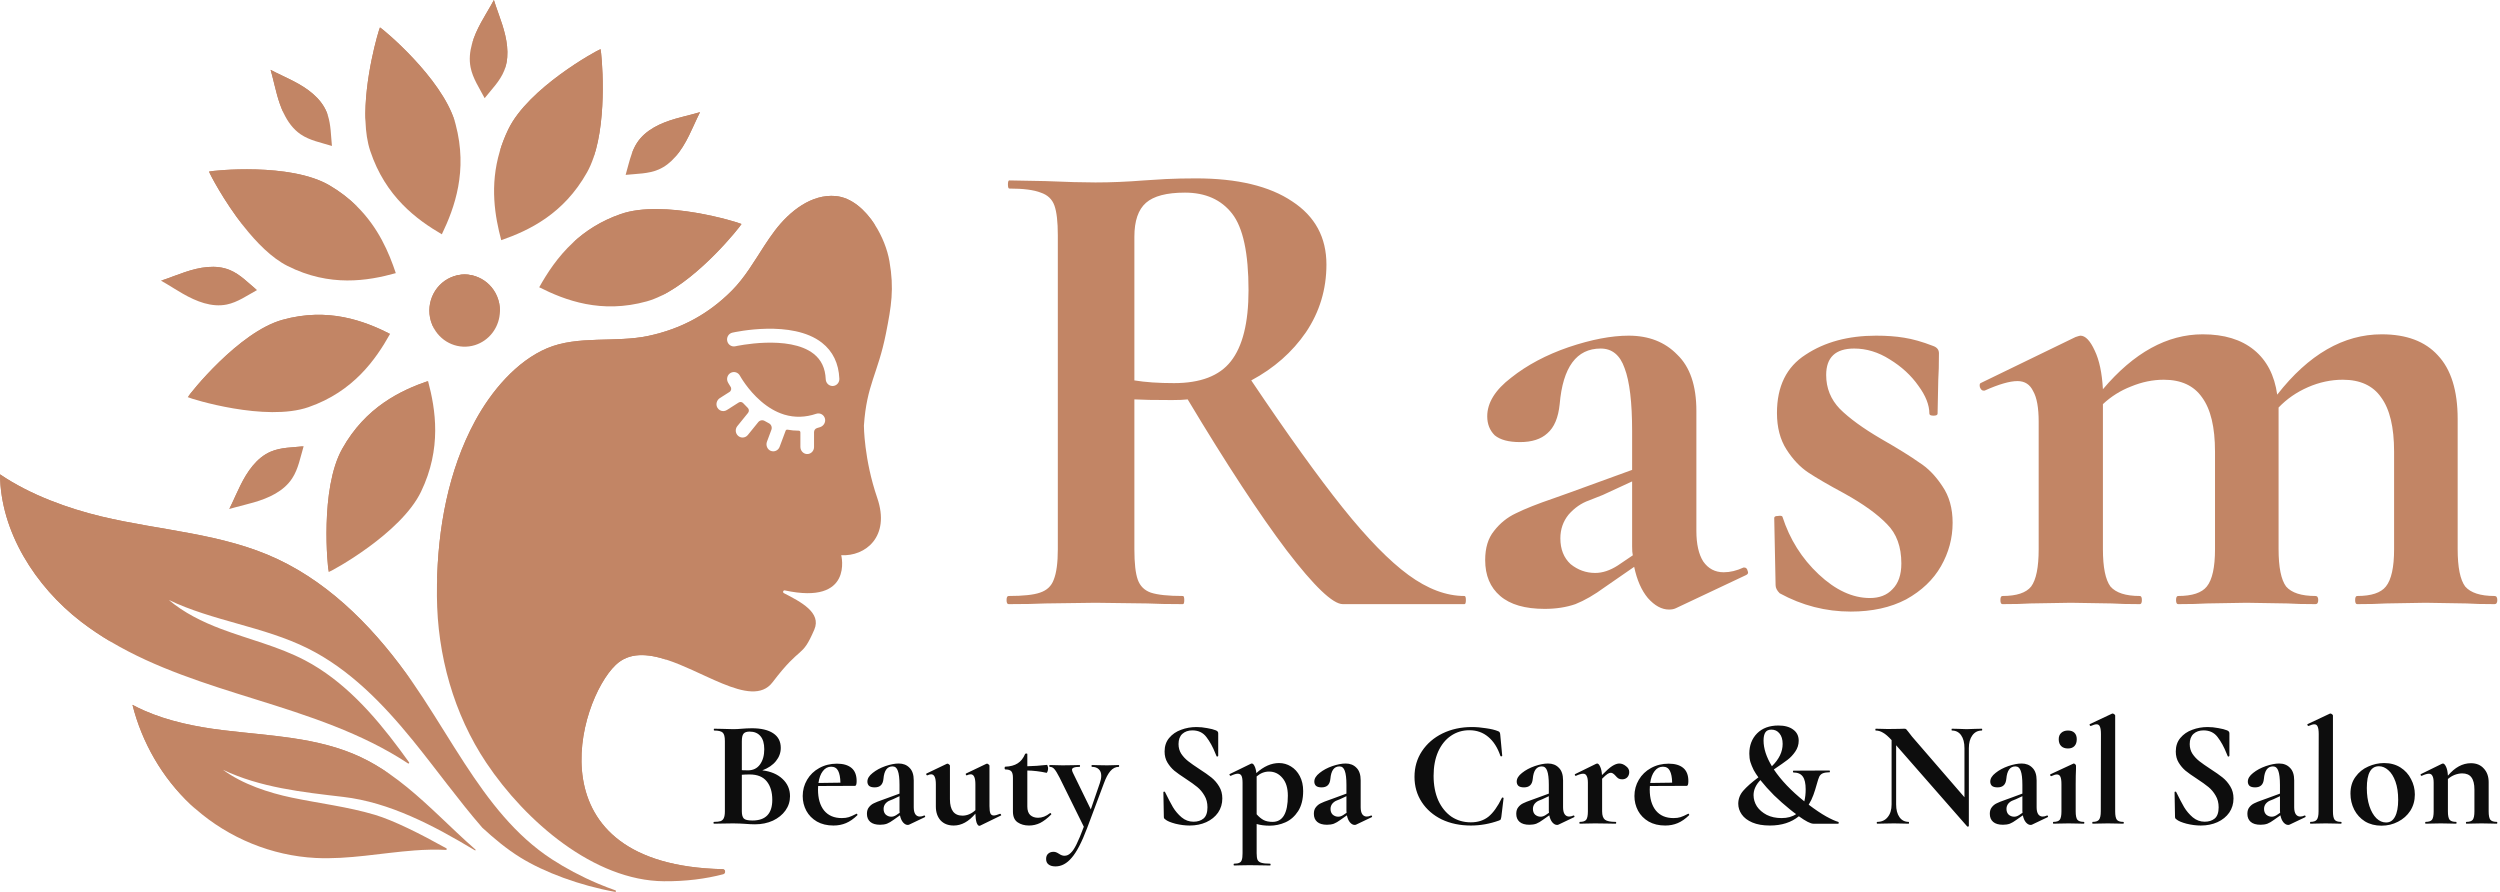 <svg width="185" height="66" viewBox="0 0 185 66" fill="none" xmlns="http://www.w3.org/2000/svg">
<path d="M56.41 57.006C57.037 57.081 57.534 57.291 57.901 57.636C58.274 57.981 58.461 58.408 58.461 58.918C58.461 59.308 58.349 59.66 58.125 59.975C57.901 60.29 57.59 60.541 57.194 60.729C56.798 60.909 56.357 60.999 55.871 60.999C55.662 60.999 55.423 60.987 55.154 60.965C55.049 60.958 54.919 60.95 54.762 60.943C54.612 60.935 54.444 60.931 54.257 60.931L53.439 60.943C53.289 60.95 53.087 60.954 52.833 60.954C52.811 60.954 52.8 60.931 52.8 60.886C52.8 60.841 52.811 60.819 52.833 60.819C53.05 60.819 53.215 60.8 53.327 60.763C53.439 60.718 53.517 60.643 53.562 60.538C53.614 60.425 53.641 60.26 53.641 60.043V54.836C53.641 54.521 53.588 54.314 53.484 54.217C53.379 54.112 53.166 54.059 52.845 54.059C52.83 54.059 52.822 54.037 52.822 53.992C52.822 53.947 52.83 53.925 52.845 53.925L53.439 53.936C53.783 53.951 54.055 53.958 54.257 53.958C54.466 53.958 54.683 53.947 54.907 53.925C54.982 53.917 55.094 53.91 55.244 53.902C55.393 53.895 55.524 53.891 55.636 53.891C56.316 53.891 56.843 54.014 57.217 54.262C57.59 54.509 57.777 54.869 57.777 55.342C57.777 55.702 57.658 56.028 57.419 56.32C57.187 56.612 56.85 56.841 56.41 57.006ZM55.468 54.138C55.251 54.138 55.102 54.191 55.02 54.296C54.937 54.393 54.896 54.581 54.896 54.858V56.995L55.345 57.006C55.733 57.006 56.032 56.86 56.241 56.568C56.451 56.275 56.555 55.9 56.555 55.443C56.555 55.015 56.462 54.693 56.275 54.476C56.088 54.251 55.819 54.138 55.468 54.138ZM55.681 60.718C56.66 60.718 57.149 60.208 57.149 59.188C57.149 58.611 57.011 58.153 56.735 57.816C56.458 57.478 56.04 57.31 55.479 57.31C55.262 57.31 55.068 57.317 54.896 57.332V60.043C54.896 60.29 54.945 60.466 55.042 60.571C55.139 60.669 55.352 60.718 55.681 60.718ZM63.391 60.211C63.406 60.211 63.42 60.226 63.435 60.256C63.458 60.286 63.462 60.309 63.447 60.324C63.17 60.594 62.89 60.789 62.606 60.909C62.322 61.029 62.012 61.089 61.675 61.089C61.205 61.089 60.797 60.991 60.453 60.796C60.11 60.594 59.848 60.328 59.669 59.998C59.489 59.66 59.4 59.297 59.4 58.907C59.4 58.472 59.508 58.071 59.725 57.703C59.941 57.336 60.24 57.047 60.622 56.837C61.01 56.62 61.447 56.511 61.933 56.511C62.397 56.511 62.755 56.616 63.009 56.826C63.264 57.036 63.391 57.362 63.391 57.805C63.391 58.037 63.349 58.153 63.267 58.153L60.543 58.164C60.536 58.217 60.532 58.303 60.532 58.423C60.532 59.083 60.681 59.6 60.98 59.975C61.287 60.35 61.724 60.538 62.292 60.538C62.494 60.538 62.666 60.515 62.808 60.47C62.95 60.425 63.136 60.343 63.368 60.223L63.391 60.211ZM61.507 56.736C61.261 56.736 61.055 56.845 60.891 57.062C60.726 57.272 60.618 57.565 60.566 57.94L62.191 57.917C62.184 57.535 62.127 57.242 62.023 57.04C61.918 56.837 61.746 56.736 61.507 56.736ZM68.402 60.346C68.432 60.346 68.45 60.365 68.458 60.403C68.473 60.433 68.465 60.455 68.436 60.47L67.281 61.021C67.251 61.036 67.213 61.044 67.169 61.044C67.049 61.044 66.933 60.98 66.821 60.852C66.716 60.725 66.642 60.553 66.597 60.335L66.115 60.673C65.943 60.8 65.782 60.894 65.633 60.954C65.483 61.006 65.315 61.032 65.128 61.032C64.807 61.032 64.564 60.961 64.4 60.819C64.235 60.676 64.153 60.478 64.153 60.223C64.153 60.02 64.202 59.859 64.299 59.739C64.396 59.612 64.516 59.514 64.657 59.447C64.807 59.372 65.013 59.289 65.274 59.199L65.554 59.098L66.563 58.727V58.086C66.563 57.606 66.522 57.257 66.44 57.04C66.365 56.822 66.234 56.714 66.048 56.714C65.651 56.714 65.427 57.021 65.375 57.636C65.353 57.861 65.285 58.022 65.173 58.12C65.069 58.217 64.919 58.266 64.725 58.266C64.538 58.266 64.4 58.228 64.31 58.153C64.228 58.071 64.187 57.966 64.187 57.838C64.187 57.613 64.317 57.4 64.579 57.197C64.841 56.987 65.154 56.819 65.521 56.691C65.894 56.564 66.223 56.5 66.507 56.5C66.836 56.5 67.101 56.605 67.303 56.815C67.513 57.017 67.617 57.328 67.617 57.748V59.739C67.617 59.956 67.654 60.125 67.729 60.245C67.811 60.365 67.924 60.425 68.066 60.425C68.17 60.425 68.278 60.399 68.391 60.346H68.402ZM66.575 60.144C66.567 60.114 66.563 60.065 66.563 59.998V58.918L66.081 59.143C66.059 59.151 65.984 59.181 65.857 59.233C65.73 59.278 65.618 59.357 65.521 59.469C65.431 59.582 65.386 59.713 65.386 59.863C65.386 60.043 65.442 60.185 65.554 60.29C65.674 60.388 65.808 60.436 65.958 60.436C66.078 60.436 66.201 60.395 66.328 60.313L66.575 60.144ZM74.017 60.223C74.04 60.223 74.058 60.241 74.073 60.279C74.096 60.316 74.096 60.339 74.073 60.346L72.526 61.1C72.511 61.107 72.493 61.111 72.47 61.111C72.395 61.111 72.328 61.032 72.268 60.875C72.216 60.71 72.186 60.489 72.179 60.211C71.685 60.796 71.151 61.089 70.576 61.089C70.165 61.089 69.839 60.961 69.6 60.706C69.368 60.444 69.253 60.103 69.253 59.683V58.03C69.253 57.542 69.137 57.298 68.905 57.298C68.823 57.298 68.73 57.325 68.625 57.377H68.614C68.584 57.377 68.561 57.358 68.546 57.321C68.531 57.276 68.535 57.25 68.558 57.242L70.06 56.523L70.116 56.511C70.153 56.511 70.191 56.53 70.228 56.568C70.273 56.597 70.295 56.627 70.295 56.657V59.143C70.295 59.953 70.605 60.358 71.226 60.358C71.39 60.358 71.555 60.324 71.719 60.256C71.891 60.181 72.044 60.08 72.179 59.953V58.03C72.179 57.542 72.063 57.298 71.831 57.298C71.749 57.298 71.652 57.325 71.54 57.377H71.528C71.506 57.377 71.487 57.358 71.472 57.321C71.457 57.276 71.461 57.25 71.484 57.242L72.986 56.523C73.001 56.515 73.019 56.511 73.042 56.511C73.079 56.511 73.117 56.53 73.154 56.568C73.199 56.597 73.221 56.627 73.221 56.657V59.649C73.221 59.904 73.244 60.084 73.288 60.189C73.341 60.294 73.423 60.346 73.535 60.346C73.64 60.346 73.793 60.305 73.995 60.223H74.017ZM77.715 60.166C77.745 60.166 77.768 60.181 77.782 60.211C77.805 60.241 77.805 60.264 77.782 60.279C77.506 60.556 77.237 60.763 76.975 60.898C76.714 61.025 76.437 61.089 76.146 61.089C75.817 61.089 75.537 61.01 75.305 60.852C75.073 60.695 74.957 60.429 74.957 60.054V57.557C74.957 57.325 74.916 57.164 74.834 57.074C74.752 56.984 74.603 56.939 74.386 56.939C74.378 56.939 74.367 56.927 74.352 56.905C74.345 56.882 74.341 56.86 74.341 56.837C74.341 56.807 74.345 56.785 74.352 56.77C74.36 56.747 74.371 56.736 74.386 56.736C74.767 56.721 75.073 56.639 75.305 56.489C75.544 56.339 75.727 56.11 75.854 55.803C75.869 55.773 75.899 55.758 75.944 55.758C75.996 55.758 76.022 55.773 76.022 55.803V56.702C76.456 56.695 76.942 56.661 77.48 56.601C77.495 56.601 77.51 56.631 77.525 56.691C77.547 56.744 77.558 56.804 77.558 56.871C77.558 56.946 77.543 57.021 77.513 57.096C77.491 57.164 77.465 57.194 77.435 57.186C76.949 57.081 76.478 57.025 76.022 57.017V59.683C76.022 59.968 76.094 60.178 76.236 60.313C76.385 60.448 76.579 60.515 76.818 60.515C77.117 60.515 77.409 60.403 77.693 60.178L77.715 60.166ZM82.793 56.612C82.808 56.612 82.815 56.635 82.815 56.68C82.815 56.725 82.808 56.747 82.793 56.747C82.554 56.747 82.344 56.852 82.165 57.062C81.993 57.265 81.836 57.561 81.694 57.951L80.45 61.269C80.054 62.318 79.673 63.053 79.306 63.473C78.948 63.9 78.548 64.114 78.107 64.114C77.883 64.114 77.711 64.065 77.591 63.968C77.472 63.878 77.412 63.743 77.412 63.563C77.412 63.391 77.464 63.259 77.569 63.169C77.673 63.079 77.8 63.034 77.95 63.034C78.032 63.034 78.099 63.046 78.152 63.068C78.212 63.091 78.282 63.128 78.365 63.181C78.507 63.278 78.641 63.327 78.768 63.327C78.94 63.327 79.093 63.259 79.228 63.124C79.37 62.997 79.516 62.779 79.665 62.472C79.815 62.172 79.994 61.741 80.203 61.179L78.41 57.546C78.245 57.224 78.114 57.01 78.017 56.905C77.927 56.8 77.815 56.747 77.681 56.747C77.659 56.747 77.647 56.725 77.647 56.68C77.647 56.635 77.659 56.612 77.681 56.612C77.89 56.612 78.051 56.616 78.163 56.624L78.634 56.635L79.407 56.624C79.527 56.616 79.688 56.612 79.889 56.612C79.912 56.612 79.923 56.635 79.923 56.68C79.923 56.725 79.912 56.747 79.889 56.747C79.695 56.747 79.553 56.766 79.463 56.804C79.374 56.834 79.329 56.886 79.329 56.961C79.329 57.021 79.351 57.096 79.396 57.186L80.719 59.897L81.391 57.94C81.459 57.745 81.492 57.569 81.492 57.411C81.492 57.201 81.433 57.04 81.313 56.927C81.194 56.807 81.022 56.747 80.797 56.747C80.782 56.747 80.775 56.725 80.775 56.68C80.775 56.635 80.782 56.612 80.797 56.612C80.999 56.612 81.152 56.616 81.257 56.624L81.93 56.635L82.378 56.624C82.468 56.616 82.606 56.612 82.793 56.612ZM87.211 55.06C87.211 55.33 87.278 55.57 87.413 55.78C87.555 55.99 87.727 56.174 87.929 56.331C88.13 56.489 88.403 56.68 88.747 56.905C89.121 57.145 89.42 57.355 89.644 57.535C89.868 57.715 90.059 57.936 90.216 58.198C90.373 58.453 90.451 58.749 90.451 59.087C90.451 59.477 90.346 59.825 90.137 60.133C89.928 60.433 89.636 60.669 89.263 60.841C88.897 61.006 88.486 61.089 88.03 61.089C87.693 61.089 87.342 61.044 86.976 60.954C86.61 60.856 86.363 60.751 86.236 60.639C86.199 60.609 86.169 60.583 86.146 60.56C86.131 60.53 86.124 60.485 86.124 60.425L86.09 58.637V58.626C86.09 58.596 86.109 58.581 86.146 58.581C86.184 58.573 86.206 58.584 86.213 58.614C86.438 59.072 86.632 59.443 86.796 59.728C86.968 60.013 87.181 60.264 87.436 60.481C87.697 60.699 87.992 60.807 88.321 60.807C88.62 60.807 88.867 60.729 89.061 60.571C89.255 60.406 89.352 60.129 89.352 59.739C89.352 59.409 89.278 59.12 89.128 58.873C88.986 58.626 88.811 58.416 88.601 58.243C88.392 58.071 88.104 57.865 87.738 57.625C87.379 57.392 87.099 57.194 86.897 57.029C86.703 56.864 86.535 56.665 86.393 56.432C86.251 56.2 86.18 55.926 86.18 55.611C86.18 55.214 86.292 54.88 86.516 54.611C86.748 54.333 87.043 54.131 87.402 54.003C87.761 53.868 88.138 53.801 88.534 53.801C88.796 53.801 89.061 53.827 89.33 53.88C89.599 53.925 89.816 53.981 89.98 54.048C90.047 54.078 90.092 54.112 90.115 54.149C90.137 54.179 90.148 54.221 90.148 54.273V55.926C90.148 55.949 90.13 55.968 90.092 55.983C90.055 55.99 90.032 55.983 90.025 55.96L89.935 55.746C89.749 55.274 89.528 54.873 89.274 54.543C89.027 54.213 88.68 54.048 88.231 54.048C87.932 54.048 87.686 54.134 87.492 54.307C87.305 54.479 87.211 54.73 87.211 55.06ZM93.956 61.1C93.59 61.1 93.268 61.059 92.992 60.976V63.136C92.992 63.361 93.014 63.526 93.059 63.63C93.112 63.735 93.205 63.807 93.339 63.844C93.481 63.889 93.698 63.912 93.99 63.912C94.012 63.912 94.023 63.934 94.023 63.979C94.023 64.024 94.012 64.047 93.99 64.047C93.713 64.047 93.496 64.043 93.339 64.035L92.454 64.024L91.792 64.035C91.68 64.043 91.523 64.047 91.322 64.047C91.299 64.047 91.288 64.024 91.288 63.979C91.288 63.934 91.299 63.912 91.322 63.912C91.501 63.912 91.632 63.889 91.714 63.844C91.804 63.807 91.863 63.735 91.893 63.63C91.931 63.526 91.949 63.361 91.949 63.136V57.928C91.949 57.688 91.923 57.516 91.871 57.411C91.819 57.306 91.725 57.254 91.591 57.254C91.471 57.254 91.299 57.306 91.075 57.411H91.052C91.03 57.411 91.011 57.392 90.996 57.355C90.974 57.317 90.97 57.295 90.985 57.287L92.577 56.511C92.592 56.504 92.611 56.5 92.633 56.5C92.708 56.5 92.775 56.564 92.835 56.691C92.902 56.819 92.947 56.991 92.969 57.209C93.515 56.714 94.076 56.466 94.651 56.466C94.965 56.466 95.257 56.549 95.526 56.714C95.802 56.879 96.022 57.119 96.187 57.434C96.351 57.748 96.434 58.116 96.434 58.536C96.434 59.136 96.31 59.63 96.064 60.02C95.817 60.403 95.503 60.68 95.122 60.852C94.748 61.017 94.36 61.1 93.956 61.1ZM93.911 57.096C93.575 57.096 93.268 57.216 92.992 57.456V57.546V60.256C93.156 60.444 93.328 60.586 93.508 60.684C93.687 60.774 93.907 60.819 94.169 60.819C94.924 60.819 95.301 60.174 95.301 58.884C95.301 58.315 95.167 57.876 94.898 57.568C94.636 57.254 94.307 57.096 93.911 57.096ZM101.475 60.346C101.504 60.346 101.523 60.365 101.531 60.403C101.546 60.433 101.538 60.455 101.508 60.47L100.354 61.021C100.324 61.036 100.286 61.044 100.241 61.044C100.122 61.044 100.006 60.98 99.894 60.852C99.789 60.725 99.715 60.553 99.67 60.335L99.188 60.673C99.016 60.8 98.855 60.894 98.706 60.954C98.556 61.006 98.388 61.032 98.201 61.032C97.88 61.032 97.637 60.961 97.472 60.819C97.308 60.676 97.226 60.478 97.226 60.223C97.226 60.02 97.274 59.859 97.371 59.739C97.469 59.612 97.588 59.514 97.73 59.447C97.88 59.372 98.085 59.289 98.347 59.199L98.627 59.098L99.636 58.727V58.086C99.636 57.606 99.595 57.257 99.513 57.04C99.438 56.822 99.307 56.714 99.12 56.714C98.724 56.714 98.5 57.021 98.448 57.636C98.425 57.861 98.358 58.022 98.246 58.12C98.141 58.217 97.992 58.266 97.797 58.266C97.611 58.266 97.472 58.228 97.383 58.153C97.3 58.071 97.259 57.966 97.259 57.838C97.259 57.613 97.39 57.4 97.652 57.197C97.913 56.987 98.227 56.819 98.594 56.691C98.967 56.564 99.296 56.5 99.58 56.5C99.909 56.5 100.174 56.605 100.376 56.815C100.585 57.017 100.69 57.328 100.69 57.748V59.739C100.69 59.956 100.727 60.125 100.802 60.245C100.884 60.365 100.996 60.425 101.138 60.425C101.243 60.425 101.351 60.399 101.463 60.346H101.475ZM99.647 60.144C99.64 60.114 99.636 60.065 99.636 59.998V58.918L99.154 59.143C99.132 59.151 99.057 59.181 98.93 59.233C98.803 59.278 98.691 59.357 98.594 59.469C98.504 59.582 98.459 59.713 98.459 59.863C98.459 60.043 98.515 60.185 98.627 60.29C98.747 60.388 98.881 60.436 99.031 60.436C99.15 60.436 99.274 60.395 99.401 60.313L99.647 60.144ZM108.911 53.801C109.262 53.801 109.617 53.831 109.976 53.891C110.342 53.943 110.633 54.014 110.85 54.104C110.917 54.127 110.959 54.157 110.974 54.194C110.996 54.224 111.011 54.281 111.018 54.363L111.164 55.926C111.164 55.949 111.145 55.964 111.108 55.971C111.071 55.979 111.045 55.968 111.03 55.938C110.82 55.323 110.521 54.854 110.133 54.532C109.744 54.202 109.277 54.037 108.731 54.037C108.223 54.037 107.767 54.176 107.364 54.453C106.968 54.723 106.654 55.113 106.422 55.623C106.198 56.133 106.086 56.729 106.086 57.411C106.086 58.101 106.202 58.708 106.433 59.233C106.672 59.75 106.998 60.151 107.409 60.436C107.827 60.714 108.305 60.852 108.844 60.852C109.359 60.852 109.793 60.714 110.144 60.436C110.495 60.151 110.828 59.687 111.142 59.042C111.149 59.019 111.172 59.012 111.209 59.019C111.246 59.027 111.265 59.042 111.265 59.064L111.097 60.459C111.082 60.549 111.067 60.609 111.052 60.639C111.037 60.661 110.996 60.688 110.929 60.718C110.241 60.965 109.546 61.089 108.844 61.089C108.044 61.089 107.326 60.939 106.691 60.639C106.063 60.331 105.57 59.904 105.211 59.357C104.853 58.809 104.673 58.187 104.673 57.49C104.673 56.777 104.856 56.144 105.223 55.589C105.596 55.027 106.104 54.588 106.747 54.273C107.397 53.958 108.119 53.801 108.911 53.801ZM116.452 60.346C116.482 60.346 116.5 60.365 116.508 60.403C116.523 60.433 116.515 60.455 116.485 60.47L115.331 61.021C115.301 61.036 115.263 61.044 115.219 61.044C115.099 61.044 114.983 60.98 114.871 60.852C114.766 60.725 114.692 60.553 114.647 60.335L114.165 60.673C113.993 60.8 113.832 60.894 113.683 60.954C113.533 61.006 113.365 61.032 113.178 61.032C112.857 61.032 112.614 60.961 112.45 60.819C112.285 60.676 112.203 60.478 112.203 60.223C112.203 60.02 112.252 59.859 112.349 59.739C112.446 59.612 112.565 59.514 112.707 59.447C112.857 59.372 113.062 59.289 113.324 59.199L113.604 59.098L114.613 58.727V58.086C114.613 57.606 114.572 57.257 114.49 57.04C114.415 56.822 114.284 56.714 114.097 56.714C113.701 56.714 113.477 57.021 113.425 57.636C113.402 57.861 113.335 58.022 113.223 58.12C113.118 58.217 112.969 58.266 112.775 58.266C112.588 58.266 112.45 58.228 112.36 58.153C112.278 58.071 112.237 57.966 112.237 57.838C112.237 57.613 112.367 57.4 112.629 57.197C112.891 56.987 113.204 56.819 113.571 56.691C113.944 56.564 114.273 56.5 114.556 56.5C114.885 56.5 115.151 56.605 115.353 56.815C115.562 57.017 115.667 57.328 115.667 57.748V59.739C115.667 59.956 115.704 60.125 115.779 60.245C115.861 60.365 115.973 60.425 116.115 60.425C116.22 60.425 116.328 60.399 116.44 60.346H116.452ZM114.624 60.144C114.617 60.114 114.613 60.065 114.613 59.998V58.918L114.131 59.143C114.109 59.151 114.034 59.181 113.907 59.233C113.78 59.278 113.668 59.357 113.571 59.469C113.481 59.582 113.436 59.713 113.436 59.863C113.436 60.043 113.492 60.185 113.604 60.29C113.724 60.388 113.858 60.436 114.008 60.436C114.127 60.436 114.251 60.395 114.378 60.313L114.624 60.144ZM119.824 56.5C119.996 56.5 120.16 56.564 120.317 56.691C120.482 56.811 120.564 56.957 120.564 57.13C120.564 57.287 120.515 57.419 120.418 57.523C120.321 57.621 120.194 57.67 120.037 57.67C119.925 57.67 119.832 57.647 119.757 57.602C119.69 57.557 119.619 57.49 119.544 57.4C119.477 57.325 119.417 57.272 119.365 57.242C119.32 57.205 119.264 57.186 119.196 57.186C119.122 57.186 119.039 57.216 118.95 57.276C118.868 57.328 118.737 57.445 118.557 57.625V60.043C118.557 60.343 118.628 60.549 118.77 60.661C118.912 60.766 119.174 60.819 119.555 60.819C119.585 60.819 119.6 60.841 119.6 60.886C119.6 60.931 119.585 60.954 119.555 60.954C119.294 60.954 119.088 60.95 118.939 60.943L118.03 60.931L117.369 60.943C117.257 60.95 117.104 60.954 116.909 60.954C116.887 60.954 116.876 60.931 116.876 60.886C116.876 60.841 116.887 60.819 116.909 60.819C117.141 60.819 117.298 60.766 117.38 60.661C117.462 60.549 117.504 60.343 117.504 60.043V57.928C117.504 57.696 117.474 57.527 117.414 57.422C117.362 57.31 117.276 57.254 117.156 57.254C117.029 57.254 116.85 57.306 116.618 57.411H116.596C116.573 57.411 116.554 57.392 116.539 57.355C116.532 57.317 116.536 57.295 116.551 57.287L118.109 56.523C118.154 56.508 118.18 56.5 118.187 56.5C118.27 56.5 118.344 56.579 118.412 56.736C118.486 56.886 118.531 57.092 118.546 57.355C118.853 57.04 119.103 56.819 119.297 56.691C119.499 56.564 119.675 56.5 119.824 56.5ZM124.939 60.211C124.954 60.211 124.969 60.226 124.984 60.256C125.006 60.286 125.01 60.309 124.995 60.324C124.718 60.594 124.438 60.789 124.154 60.909C123.87 61.029 123.56 61.089 123.224 61.089C122.753 61.089 122.346 60.991 122.002 60.796C121.658 60.594 121.396 60.328 121.217 59.998C121.038 59.66 120.948 59.297 120.948 58.907C120.948 58.472 121.056 58.071 121.273 57.703C121.49 57.336 121.789 57.047 122.17 56.837C122.559 56.62 122.996 56.511 123.482 56.511C123.945 56.511 124.304 56.616 124.558 56.826C124.812 57.036 124.939 57.362 124.939 57.805C124.939 58.037 124.898 58.153 124.816 58.153L122.091 58.164C122.084 58.217 122.08 58.303 122.08 58.423C122.08 59.083 122.23 59.6 122.529 59.975C122.835 60.35 123.272 60.538 123.84 60.538C124.042 60.538 124.214 60.515 124.356 60.47C124.498 60.425 124.685 60.343 124.916 60.223L124.939 60.211ZM123.056 56.736C122.809 56.736 122.603 56.845 122.439 57.062C122.275 57.272 122.166 57.565 122.114 57.94L123.739 57.917C123.732 57.535 123.676 57.242 123.571 57.04C123.467 56.837 123.295 56.736 123.056 56.736ZM136.03 60.819C136.06 60.826 136.071 60.852 136.063 60.898C136.063 60.935 136.052 60.954 136.03 60.954H134.191C133.982 60.954 133.623 60.77 133.115 60.403C132.555 60.86 131.841 61.089 130.974 61.089C130.458 61.089 130.025 61.014 129.673 60.864C129.322 60.714 129.061 60.515 128.889 60.268C128.717 60.02 128.631 59.758 128.631 59.48C128.631 59.12 128.754 58.798 129.001 58.513C129.247 58.228 129.621 57.898 130.122 57.523C130.002 57.366 129.886 57.186 129.774 56.984C129.67 56.774 129.588 56.575 129.528 56.388C129.475 56.2 129.449 55.994 129.449 55.769C129.449 55.162 129.64 54.663 130.021 54.273C130.41 53.883 130.936 53.688 131.602 53.688C132.065 53.688 132.431 53.789 132.7 53.992C132.969 54.187 133.104 54.461 133.104 54.813C133.104 55.105 133.018 55.375 132.846 55.623C132.682 55.863 132.491 56.065 132.274 56.23C132.058 56.395 131.721 56.631 131.265 56.939C131.803 57.741 132.555 58.528 133.519 59.3C133.586 59.038 133.62 58.742 133.62 58.412C133.62 57.977 133.549 57.662 133.407 57.467C133.265 57.265 133.033 57.164 132.711 57.164C132.697 57.164 132.685 57.141 132.678 57.096C132.678 57.051 132.689 57.029 132.711 57.029L135.38 57.017C135.402 57.017 135.413 57.04 135.413 57.085C135.413 57.13 135.402 57.152 135.38 57.152C135.155 57.152 134.987 57.179 134.875 57.231C134.77 57.276 134.688 57.355 134.628 57.467C134.576 57.58 134.516 57.76 134.449 58.007C134.367 58.307 134.281 58.581 134.191 58.828C134.102 59.075 133.986 59.316 133.844 59.548C134.33 59.915 134.759 60.204 135.133 60.414C135.514 60.624 135.813 60.759 136.03 60.819ZM130.503 54.802C130.503 55.387 130.709 56.02 131.12 56.702C131.65 56.185 131.916 55.634 131.916 55.049C131.916 54.719 131.837 54.461 131.68 54.273C131.531 54.086 131.333 53.992 131.086 53.992C130.877 53.992 130.727 54.059 130.638 54.194C130.548 54.329 130.503 54.532 130.503 54.802ZM131.837 60.538C132.271 60.538 132.629 60.44 132.913 60.245C132.794 60.163 132.633 60.039 132.431 59.874C132.05 59.567 131.665 59.225 131.277 58.851C130.895 58.468 130.559 58.093 130.268 57.726C129.931 58.078 129.763 58.449 129.763 58.839C129.763 59.132 129.845 59.409 130.01 59.672C130.182 59.926 130.425 60.136 130.738 60.301C131.052 60.459 131.419 60.538 131.837 60.538ZM146.659 53.925C146.674 53.925 146.682 53.947 146.682 53.992C146.682 54.037 146.674 54.059 146.659 54.059C146.36 54.059 146.125 54.179 145.953 54.419C145.781 54.652 145.695 54.967 145.695 55.364V61.122C145.695 61.145 145.676 61.16 145.639 61.167C145.609 61.175 145.587 61.171 145.572 61.156L140.314 55.15V59.525C140.314 59.923 140.396 60.238 140.561 60.47C140.725 60.703 140.953 60.819 141.244 60.819C141.259 60.819 141.267 60.841 141.267 60.886C141.267 60.931 141.259 60.954 141.244 60.954C141.035 60.954 140.875 60.95 140.762 60.943L140.157 60.931L139.462 60.943C139.335 60.95 139.152 60.954 138.913 60.954C138.89 60.954 138.879 60.931 138.879 60.886C138.879 60.841 138.89 60.819 138.913 60.819C139.242 60.819 139.499 60.703 139.686 60.47C139.881 60.238 139.978 59.923 139.978 59.525V54.768C139.731 54.498 139.518 54.314 139.339 54.217C139.167 54.112 138.987 54.059 138.801 54.059C138.786 54.059 138.778 54.037 138.778 53.992C138.778 53.947 138.786 53.925 138.801 53.925L139.271 53.936C139.369 53.943 139.511 53.947 139.697 53.947L140.549 53.936C140.654 53.928 140.781 53.925 140.931 53.925C140.99 53.925 141.035 53.94 141.065 53.969C141.095 53.999 141.147 54.063 141.222 54.161C141.349 54.333 141.439 54.449 141.491 54.509L145.37 58.997V55.364C145.37 54.959 145.288 54.641 145.123 54.408C144.959 54.176 144.731 54.059 144.439 54.059C144.425 54.059 144.417 54.037 144.417 53.992C144.417 53.947 144.425 53.925 144.439 53.925L144.922 53.936C145.161 53.951 145.362 53.958 145.527 53.958C145.676 53.958 145.886 53.951 146.155 53.936L146.659 53.925ZM151.495 60.346C151.524 60.346 151.543 60.365 151.551 60.403C151.566 60.433 151.558 60.455 151.528 60.47L150.374 61.021C150.344 61.036 150.306 61.044 150.261 61.044C150.142 61.044 150.026 60.98 149.914 60.852C149.809 60.725 149.735 60.553 149.69 60.335L149.208 60.673C149.036 60.8 148.875 60.894 148.726 60.954C148.576 61.006 148.408 61.032 148.221 61.032C147.9 61.032 147.657 60.961 147.492 60.819C147.328 60.676 147.246 60.478 147.246 60.223C147.246 60.02 147.294 59.859 147.392 59.739C147.489 59.612 147.608 59.514 147.75 59.447C147.9 59.372 148.105 59.289 148.367 59.199L148.647 59.098L149.656 58.727V58.086C149.656 57.606 149.615 57.257 149.533 57.04C149.458 56.822 149.327 56.714 149.14 56.714C148.744 56.714 148.52 57.021 148.468 57.636C148.445 57.861 148.378 58.022 148.266 58.12C148.161 58.217 148.012 58.266 147.818 58.266C147.631 58.266 147.492 58.228 147.403 58.153C147.321 58.071 147.279 57.966 147.279 57.838C147.279 57.613 147.41 57.4 147.672 57.197C147.933 56.987 148.247 56.819 148.613 56.691C148.987 56.564 149.316 56.5 149.6 56.5C149.929 56.5 150.194 56.605 150.396 56.815C150.605 57.017 150.71 57.328 150.71 57.748V59.739C150.71 59.956 150.747 60.125 150.822 60.245C150.904 60.365 151.016 60.425 151.158 60.425C151.263 60.425 151.371 60.399 151.483 60.346H151.495ZM149.667 60.144C149.66 60.114 149.656 60.065 149.656 59.998V58.918L149.174 59.143C149.152 59.151 149.077 59.181 148.95 59.233C148.823 59.278 148.711 59.357 148.613 59.469C148.524 59.582 148.479 59.713 148.479 59.863C148.479 60.043 148.535 60.185 148.647 60.29C148.767 60.388 148.901 60.436 149.051 60.436C149.17 60.436 149.294 60.395 149.421 60.313L149.667 60.144ZM153.029 55.387C152.813 55.387 152.645 55.327 152.525 55.207C152.405 55.087 152.346 54.918 152.346 54.7C152.346 54.506 152.405 54.352 152.525 54.239C152.652 54.119 152.82 54.059 153.029 54.059C153.239 54.059 153.399 54.116 153.511 54.228C153.624 54.341 153.68 54.498 153.68 54.7C153.68 54.918 153.624 55.087 153.511 55.207C153.399 55.327 153.239 55.387 153.029 55.387ZM151.953 60.954C151.931 60.954 151.92 60.931 151.92 60.886C151.92 60.841 151.931 60.819 151.953 60.819C152.185 60.819 152.342 60.766 152.424 60.661C152.506 60.549 152.547 60.343 152.547 60.043V58.03C152.547 57.775 152.521 57.591 152.469 57.478C152.417 57.366 152.331 57.31 152.211 57.31C152.114 57.31 151.976 57.351 151.796 57.434H151.785C151.755 57.434 151.733 57.415 151.718 57.377C151.703 57.332 151.707 57.306 151.729 57.298L153.422 56.511L153.455 56.5C153.493 56.5 153.53 56.519 153.568 56.556C153.605 56.594 153.624 56.627 153.624 56.657V56.905C153.609 57.205 153.601 57.572 153.601 58.007V60.043C153.601 60.343 153.642 60.549 153.724 60.661C153.814 60.766 153.975 60.819 154.207 60.819C154.229 60.819 154.24 60.841 154.24 60.886C154.24 60.931 154.229 60.954 154.207 60.954C154.012 60.954 153.859 60.95 153.747 60.943L153.074 60.931L152.413 60.943C152.301 60.95 152.148 60.954 151.953 60.954ZM154.853 60.954C154.838 60.954 154.831 60.931 154.831 60.886C154.831 60.841 154.838 60.819 154.853 60.819C155.085 60.819 155.242 60.766 155.324 60.661C155.414 60.549 155.458 60.343 155.458 60.043L155.47 54.329C155.47 54.067 155.443 53.88 155.391 53.767C155.346 53.655 155.264 53.598 155.144 53.598C155.047 53.598 154.905 53.64 154.718 53.722H154.707C154.685 53.722 154.662 53.703 154.64 53.666C154.625 53.621 154.625 53.595 154.64 53.587L156.288 52.811L156.333 52.8C156.37 52.8 156.411 52.819 156.456 52.856C156.501 52.886 156.523 52.916 156.523 52.946V60.043C156.523 60.343 156.564 60.549 156.647 60.661C156.729 60.766 156.886 60.819 157.118 60.819C157.147 60.819 157.162 60.841 157.162 60.886C157.162 60.931 157.147 60.954 157.118 60.954C156.931 60.954 156.781 60.95 156.669 60.943L155.985 60.931L155.313 60.943C155.201 60.95 155.047 60.954 154.853 60.954ZM162.039 55.06C162.039 55.33 162.106 55.57 162.241 55.78C162.383 55.99 162.555 56.174 162.756 56.331C162.958 56.489 163.231 56.68 163.575 56.905C163.948 57.145 164.247 57.355 164.472 57.535C164.696 57.715 164.886 57.936 165.043 58.198C165.2 58.453 165.279 58.749 165.279 59.087C165.279 59.477 165.174 59.825 164.965 60.133C164.756 60.433 164.464 60.669 164.09 60.841C163.724 61.006 163.313 61.089 162.857 61.089C162.521 61.089 162.17 61.044 161.803 60.954C161.437 60.856 161.191 60.751 161.064 60.639C161.026 60.609 160.996 60.583 160.974 60.56C160.959 60.53 160.951 60.485 160.951 60.425L160.918 58.637V58.626C160.918 58.596 160.937 58.581 160.974 58.581C161.011 58.573 161.034 58.584 161.041 58.614C161.265 59.072 161.46 59.443 161.624 59.728C161.796 60.013 162.009 60.264 162.263 60.481C162.525 60.699 162.82 60.807 163.149 60.807C163.448 60.807 163.694 60.729 163.889 60.571C164.083 60.406 164.18 60.129 164.18 59.739C164.18 59.409 164.105 59.12 163.956 58.873C163.814 58.626 163.638 58.416 163.429 58.243C163.22 58.071 162.932 57.865 162.566 57.625C162.207 57.392 161.927 57.194 161.725 57.029C161.531 56.864 161.363 56.665 161.221 56.432C161.079 56.2 161.008 55.926 161.008 55.611C161.008 55.214 161.12 54.88 161.344 54.611C161.576 54.333 161.871 54.131 162.229 54.003C162.588 53.868 162.966 53.801 163.362 53.801C163.623 53.801 163.889 53.827 164.158 53.88C164.427 53.925 164.643 53.981 164.808 54.048C164.875 54.078 164.92 54.112 164.942 54.149C164.965 54.179 164.976 54.221 164.976 54.273V55.926C164.976 55.949 164.957 55.968 164.92 55.983C164.883 55.99 164.86 55.983 164.853 55.96L164.763 55.746C164.576 55.274 164.356 54.873 164.102 54.543C163.855 54.213 163.507 54.048 163.059 54.048C162.76 54.048 162.513 54.134 162.319 54.307C162.132 54.479 162.039 54.73 162.039 55.06ZM170.555 60.346C170.585 60.346 170.604 60.365 170.611 60.403C170.626 60.433 170.619 60.455 170.589 60.47L169.434 61.021C169.404 61.036 169.367 61.044 169.322 61.044C169.202 61.044 169.087 60.98 168.974 60.852C168.87 60.725 168.795 60.553 168.75 60.335L168.268 60.673C168.096 60.8 167.936 60.894 167.786 60.954C167.637 61.006 167.468 61.032 167.282 61.032C166.96 61.032 166.717 60.961 166.553 60.819C166.389 60.676 166.306 60.478 166.306 60.223C166.306 60.02 166.355 59.859 166.452 59.739C166.549 59.612 166.669 59.514 166.811 59.447C166.96 59.372 167.166 59.289 167.427 59.199L167.708 59.098L168.717 58.727V58.086C168.717 57.606 168.675 57.257 168.593 57.04C168.519 56.822 168.388 56.714 168.201 56.714C167.805 56.714 167.581 57.021 167.528 57.636C167.506 57.861 167.439 58.022 167.326 58.12C167.222 58.217 167.072 58.266 166.878 58.266C166.691 58.266 166.553 58.228 166.463 58.153C166.381 58.071 166.34 57.966 166.34 57.838C166.34 57.613 166.471 57.4 166.732 57.197C166.994 56.987 167.308 56.819 167.674 56.691C168.048 56.564 168.377 56.5 168.661 56.5C168.989 56.5 169.255 56.605 169.456 56.815C169.666 57.017 169.77 57.328 169.77 57.748V59.739C169.77 59.956 169.808 60.125 169.882 60.245C169.965 60.365 170.077 60.425 170.219 60.425C170.323 60.425 170.432 60.399 170.544 60.346H170.555ZM168.728 60.144C168.72 60.114 168.717 60.065 168.717 59.998V58.918L168.235 59.143C168.212 59.151 168.137 59.181 168.01 59.233C167.883 59.278 167.771 59.357 167.674 59.469C167.584 59.582 167.539 59.713 167.539 59.863C167.539 60.043 167.596 60.185 167.708 60.29C167.827 60.388 167.962 60.436 168.111 60.436C168.231 60.436 168.354 60.395 168.481 60.313L168.728 60.144ZM170.968 60.954C170.953 60.954 170.946 60.931 170.946 60.886C170.946 60.841 170.953 60.819 170.968 60.819C171.2 60.819 171.357 60.766 171.439 60.661C171.529 60.549 171.573 60.343 171.573 60.043L171.585 54.329C171.585 54.067 171.558 53.88 171.506 53.767C171.461 53.655 171.379 53.598 171.259 53.598C171.162 53.598 171.02 53.64 170.833 53.722H170.822C170.8 53.722 170.777 53.703 170.755 53.666C170.74 53.621 170.74 53.595 170.755 53.587L172.403 52.811L172.448 52.8C172.485 52.8 172.526 52.819 172.571 52.856C172.616 52.886 172.638 52.916 172.638 52.946V60.043C172.638 60.343 172.679 60.549 172.762 60.661C172.844 60.766 173.001 60.819 173.233 60.819C173.262 60.819 173.277 60.841 173.277 60.886C173.277 60.931 173.262 60.954 173.233 60.954C173.046 60.954 172.896 60.95 172.784 60.943L172.1 60.931L171.428 60.943C171.316 60.95 171.162 60.954 170.968 60.954ZM176.232 61.1C175.769 61.1 175.362 60.995 175.01 60.785C174.667 60.568 174.401 60.279 174.214 59.919C174.028 59.552 173.934 59.154 173.934 58.727C173.934 58.239 174.057 57.827 174.304 57.49C174.551 57.145 174.865 56.89 175.246 56.725C175.627 56.553 176.019 56.466 176.423 56.466C176.886 56.466 177.29 56.575 177.634 56.792C177.977 57.01 178.239 57.298 178.418 57.658C178.605 58.011 178.699 58.389 178.699 58.794C178.699 59.244 178.586 59.645 178.362 59.998C178.138 60.343 177.835 60.613 177.454 60.807C177.08 61.002 176.673 61.1 176.232 61.1ZM176.569 60.864C176.86 60.864 177.08 60.721 177.23 60.436C177.387 60.144 177.465 59.728 177.465 59.188C177.465 58.663 177.398 58.213 177.264 57.838C177.129 57.464 176.953 57.182 176.737 56.995C176.52 56.8 176.288 56.702 176.042 56.702C175.444 56.702 175.145 57.239 175.145 58.311C175.145 58.813 175.208 59.259 175.335 59.649C175.462 60.032 175.634 60.331 175.851 60.549C176.068 60.759 176.307 60.864 176.569 60.864ZM184.766 60.819C184.789 60.819 184.8 60.841 184.8 60.886C184.8 60.931 184.789 60.954 184.766 60.954C184.572 60.954 184.419 60.95 184.307 60.943L183.634 60.931L182.984 60.943C182.864 60.95 182.707 60.954 182.513 60.954C182.49 60.954 182.479 60.931 182.479 60.886C182.479 60.841 182.49 60.819 182.513 60.819C182.745 60.819 182.902 60.766 182.984 60.661C183.066 60.549 183.107 60.343 183.107 60.043V58.423C183.107 58.018 183.032 57.718 182.883 57.523C182.741 57.328 182.513 57.231 182.199 57.231C182.02 57.231 181.833 57.269 181.638 57.343C181.452 57.419 181.287 57.52 181.145 57.647V60.043C181.145 60.343 181.186 60.549 181.269 60.661C181.358 60.766 181.519 60.819 181.751 60.819C181.773 60.819 181.784 60.841 181.784 60.886C181.784 60.931 181.773 60.954 181.751 60.954C181.556 60.954 181.403 60.95 181.291 60.943L180.618 60.931L179.957 60.943C179.845 60.95 179.692 60.954 179.497 60.954C179.475 60.954 179.464 60.931 179.464 60.886C179.464 60.841 179.475 60.819 179.497 60.819C179.729 60.819 179.886 60.766 179.968 60.661C180.05 60.549 180.091 60.343 180.091 60.043V57.928C180.091 57.696 180.062 57.527 180.002 57.422C179.949 57.31 179.863 57.254 179.744 57.254C179.617 57.254 179.437 57.306 179.206 57.411H179.183C179.161 57.411 179.142 57.392 179.127 57.355C179.12 57.317 179.124 57.295 179.139 57.287L180.697 56.523C180.742 56.508 180.768 56.5 180.775 56.5C180.857 56.5 180.936 56.583 181.011 56.747C181.085 56.905 181.13 57.122 181.145 57.4C181.661 56.785 182.229 56.477 182.849 56.477C183.253 56.477 183.57 56.609 183.802 56.871C184.041 57.126 184.161 57.464 184.161 57.883V60.043C184.161 60.343 184.202 60.549 184.284 60.661C184.374 60.766 184.534 60.819 184.766 60.819Z" fill="#0D0D0D"/>
<path d="M108.373 44.103C108.441 44.103 108.475 44.204 108.475 44.404C108.475 44.605 108.441 44.706 108.373 44.706H99.37C98.629 44.706 97.246 43.384 95.223 40.742C93.2 38.067 90.755 34.337 87.889 29.555C87.619 29.588 87.232 29.605 86.726 29.605C85.411 29.605 84.484 29.588 83.944 29.555V40.642C83.944 41.679 84.028 42.431 84.197 42.9C84.365 43.368 84.686 43.685 85.158 43.853C85.664 44.02 86.456 44.103 87.535 44.103C87.603 44.103 87.636 44.204 87.636 44.404C87.636 44.605 87.603 44.706 87.535 44.706C86.422 44.706 85.546 44.689 84.905 44.655L81.061 44.605L77.369 44.655C76.694 44.689 75.784 44.706 74.638 44.706C74.536 44.706 74.486 44.605 74.486 44.404C74.486 44.204 74.536 44.103 74.638 44.103C75.717 44.103 76.492 44.02 76.964 43.853C77.47 43.685 77.807 43.368 77.976 42.9C78.178 42.398 78.279 41.645 78.279 40.642V17.414C78.279 16.411 78.195 15.675 78.026 15.207C77.858 14.739 77.52 14.421 77.015 14.254C76.509 14.053 75.733 13.953 74.688 13.953C74.621 13.953 74.587 13.852 74.587 13.652C74.587 13.451 74.621 13.351 74.688 13.351L77.369 13.401C78.92 13.468 80.151 13.501 81.061 13.501C82.207 13.501 83.404 13.451 84.652 13.351C85.09 13.317 85.63 13.284 86.271 13.25C86.945 13.217 87.687 13.2 88.496 13.2C91.564 13.2 93.942 13.769 95.628 14.906C97.314 16.01 98.156 17.565 98.156 19.572C98.156 21.411 97.651 23.083 96.639 24.588C95.628 26.06 94.279 27.247 92.593 28.15C95.29 32.164 97.55 35.307 99.37 37.582C101.191 39.856 102.81 41.511 104.226 42.548C105.642 43.585 107.025 44.103 108.373 44.103ZM83.944 28.15C84.753 28.284 85.731 28.351 86.877 28.351C88.833 28.351 90.233 27.816 91.076 26.745C91.952 25.642 92.391 23.886 92.391 21.478C92.391 18.735 91.986 16.846 91.177 15.809C90.368 14.772 89.204 14.254 87.687 14.254C86.338 14.254 85.377 14.505 84.804 15.006C84.231 15.508 83.944 16.344 83.944 17.515V28.15ZM129.072 41.996C129.207 41.996 129.291 42.08 129.325 42.247C129.392 42.381 129.359 42.481 129.224 42.548L124.014 45.007C123.879 45.073 123.711 45.107 123.508 45.107C122.969 45.107 122.446 44.823 121.941 44.254C121.468 43.685 121.131 42.916 120.929 41.946L118.754 43.451C117.979 44.02 117.254 44.438 116.579 44.706C115.905 44.94 115.146 45.057 114.303 45.057C112.853 45.057 111.757 44.739 111.016 44.103C110.274 43.468 109.903 42.582 109.903 41.445C109.903 40.542 110.122 39.822 110.56 39.287C110.999 38.719 111.538 38.284 112.179 37.983C112.853 37.649 113.781 37.281 114.961 36.879L116.225 36.428L120.777 34.772V31.913C120.777 29.772 120.592 28.217 120.221 27.247C119.884 26.277 119.294 25.792 118.451 25.792C116.664 25.792 115.652 27.163 115.416 29.906C115.315 30.909 115.011 31.628 114.506 32.063C114.033 32.498 113.359 32.715 112.482 32.715C111.639 32.715 111.016 32.548 110.611 32.214C110.24 31.846 110.055 31.378 110.055 30.809C110.055 29.806 110.645 28.852 111.825 27.95C113.005 27.013 114.421 26.261 116.073 25.692C117.759 25.123 119.243 24.839 120.524 24.839C122.008 24.839 123.205 25.307 124.115 26.244C125.06 27.147 125.532 28.535 125.532 30.408V39.287C125.532 40.257 125.7 41.01 126.037 41.545C126.408 42.08 126.914 42.348 127.555 42.348C128.027 42.348 128.516 42.231 129.022 41.996H129.072ZM120.828 41.093C120.794 40.96 120.777 40.742 120.777 40.441V35.625L118.602 36.629C118.501 36.662 118.164 36.796 117.591 37.03C117.018 37.23 116.512 37.582 116.073 38.083C115.669 38.585 115.467 39.17 115.467 39.839C115.467 40.642 115.719 41.277 116.225 41.746C116.765 42.18 117.372 42.398 118.046 42.398C118.586 42.398 119.142 42.214 119.715 41.846L120.828 41.093ZM135.137 27.749C135.137 28.719 135.474 29.555 136.148 30.257C136.856 30.96 137.868 31.695 139.183 32.465C140.464 33.2 141.409 33.786 142.015 34.221C142.656 34.622 143.229 35.207 143.735 35.976C144.241 36.712 144.494 37.615 144.494 38.685C144.494 39.822 144.207 40.893 143.634 41.896C143.061 42.9 142.201 43.719 141.054 44.354C139.908 44.956 138.542 45.257 136.958 45.257C135.103 45.257 133.35 44.806 131.698 43.903C131.495 43.702 131.394 43.502 131.394 43.301L131.293 38.334C131.293 38.234 131.377 38.184 131.546 38.184C131.748 38.15 131.866 38.167 131.9 38.234C132.439 39.906 133.333 41.328 134.58 42.498C135.828 43.669 137.093 44.254 138.374 44.254C139.082 44.254 139.638 44.037 140.043 43.602C140.481 43.167 140.7 42.532 140.7 41.695C140.7 40.458 140.346 39.488 139.638 38.786C138.93 38.05 137.885 37.297 136.502 36.528C135.322 35.893 134.429 35.374 133.822 34.973C133.215 34.572 132.675 34.003 132.203 33.267C131.731 32.532 131.495 31.628 131.495 30.558C131.495 28.585 132.203 27.147 133.619 26.244C135.036 25.307 136.772 24.839 138.829 24.839C139.605 24.839 140.296 24.889 140.903 24.99C141.543 25.09 142.252 25.291 143.027 25.592C143.331 25.692 143.482 25.876 143.482 26.143C143.482 26.98 143.465 27.632 143.432 28.1L143.381 30.608C143.381 30.709 143.28 30.759 143.078 30.759C142.875 30.759 142.774 30.709 142.774 30.608C142.774 29.973 142.504 29.287 141.965 28.552C141.425 27.782 140.717 27.13 139.841 26.595C138.998 26.06 138.121 25.792 137.211 25.792C135.828 25.792 135.137 26.445 135.137 27.749ZM184.598 44.103C184.733 44.103 184.8 44.204 184.8 44.404C184.8 44.605 184.733 44.706 184.598 44.706C183.721 44.706 183.03 44.689 182.524 44.655L179.489 44.605L176.556 44.655C176.016 44.689 175.308 44.706 174.432 44.706C174.33 44.706 174.28 44.605 174.28 44.404C174.28 44.204 174.33 44.103 174.432 44.103C175.477 44.103 176.185 43.869 176.556 43.401C176.96 42.9 177.163 41.98 177.163 40.642V33.418C177.163 31.612 176.842 30.274 176.202 29.404C175.595 28.535 174.651 28.1 173.369 28.1C172.493 28.1 171.633 28.284 170.79 28.652C169.947 29.02 169.222 29.521 168.615 30.157V30.458V40.642C168.615 41.98 168.801 42.9 169.171 43.401C169.576 43.869 170.301 44.103 171.346 44.103C171.481 44.103 171.549 44.204 171.549 44.404C171.549 44.605 171.481 44.706 171.346 44.706C170.47 44.706 169.778 44.689 169.273 44.655L166.238 44.605L163.304 44.655C162.765 44.689 162.057 44.706 161.18 44.706C161.079 44.706 161.028 44.605 161.028 44.404C161.028 44.204 161.079 44.103 161.18 44.103C162.225 44.103 162.933 43.869 163.304 43.401C163.709 42.9 163.911 41.98 163.911 40.642V33.418C163.911 31.612 163.591 30.274 162.95 29.404C162.343 28.535 161.399 28.1 160.118 28.1C159.309 28.1 158.499 28.267 157.69 28.602C156.915 28.903 156.223 29.337 155.616 29.906V40.642C155.616 41.98 155.802 42.9 156.173 43.401C156.577 43.869 157.302 44.103 158.348 44.103C158.449 44.103 158.499 44.204 158.499 44.404C158.499 44.605 158.449 44.706 158.348 44.706C157.471 44.706 156.78 44.689 156.274 44.655L153.239 44.605L150.255 44.655C149.749 44.689 149.058 44.706 148.181 44.706C148.08 44.706 148.03 44.605 148.03 44.404C148.03 44.204 148.08 44.103 148.181 44.103C149.227 44.103 149.935 43.869 150.306 43.401C150.677 42.9 150.862 41.98 150.862 40.642V31.21C150.862 30.174 150.727 29.421 150.457 28.953C150.221 28.451 149.834 28.2 149.294 28.2C148.721 28.2 147.912 28.434 146.866 28.903H146.765C146.664 28.903 146.58 28.819 146.512 28.652C146.479 28.485 146.495 28.384 146.563 28.351L153.593 24.939C153.796 24.872 153.914 24.839 153.947 24.839C154.318 24.839 154.672 25.207 155.009 25.943C155.347 26.645 155.549 27.598 155.616 28.802C157.909 26.093 160.371 24.739 163.001 24.739C164.586 24.739 165.85 25.123 166.794 25.893C167.738 26.662 168.312 27.765 168.514 29.204C170.84 26.227 173.42 24.739 176.252 24.739C178.073 24.739 179.456 25.257 180.4 26.294C181.378 27.331 181.867 28.903 181.867 31.01V40.642C181.867 41.98 182.052 42.9 182.423 43.401C182.828 43.869 183.553 44.103 184.598 44.103Z" fill="#C28565"/>
<path d="M65.819 19.334C65.668 18.462 65.29 17.49 64.751 16.648V16.647C64.022 15.512 63.001 14.613 61.84 14.508C60.057 14.348 58.441 15.618 57.343 17.063C57.068 17.426 56.81 17.804 56.56 18.187C55.815 19.332 55.13 20.523 54.176 21.487C52.426 23.255 50.375 24.349 47.967 24.86C45.558 25.371 42.764 24.807 40.492 25.768C38.22 26.73 36.357 28.943 35.164 31.143C33.156 34.844 32.404 39.139 32.336 43.246V43.249C32.331 43.536 32.33 43.822 32.332 44.107C32.359 48.47 33.578 52.849 35.989 56.45C38.901 60.8 43.974 65.171 49.129 65.212C50.756 65.225 52.211 65.037 53.521 64.694C53.642 64.663 53.68 64.545 53.65 64.449C53.628 64.379 53.569 64.321 53.477 64.319C39.277 64.007 42.761 51.884 45.558 49.208C46.553 48.255 47.905 48.355 49.348 48.827C49.975 49.032 50.619 49.307 51.259 49.596L51.26 49.598C52.008 49.936 52.751 50.293 53.453 50.581C55.019 51.224 56.384 51.52 57.169 50.488C59.34 47.628 59.307 48.805 60.261 46.586C60.799 45.334 59.272 44.542 58.008 43.893C57.897 43.836 57.957 43.664 58.078 43.69C63.19 44.796 62.251 41.085 62.251 41.085C64.028 41.185 65.903 39.722 64.916 36.846C63.929 33.969 63.929 31.497 63.929 31.497C64.135 28.446 64.961 27.681 65.558 24.685C65.962 22.648 66.175 21.38 65.819 19.334ZM60.693 31.606C60.617 31.631 60.54 31.654 60.464 31.676C60.332 31.713 60.239 31.836 60.239 31.977V33.084C60.239 33.38 59.994 33.618 59.7 33.599C59.432 33.581 59.229 33.341 59.229 33.066V31.995C59.229 31.926 59.175 31.871 59.108 31.871C58.827 31.871 58.548 31.845 58.271 31.795C58.215 31.785 58.159 31.816 58.138 31.871L57.691 33.067C57.614 33.272 57.422 33.399 57.219 33.399C57.152 33.399 57.084 33.385 57.019 33.356C56.769 33.245 56.658 32.942 56.756 32.681L57.083 31.806C57.152 31.621 57.074 31.412 56.9 31.323C56.795 31.27 56.692 31.213 56.588 31.151C56.429 31.057 56.226 31.095 56.109 31.24L55.339 32.191C55.239 32.314 55.096 32.378 54.95 32.378C54.837 32.378 54.723 32.339 54.629 32.259C54.414 32.079 54.384 31.752 54.562 31.533L55.357 30.551C55.445 30.441 55.435 30.281 55.335 30.183C55.214 30.066 55.099 29.948 54.992 29.831C54.906 29.737 54.769 29.719 54.662 29.787L53.786 30.344C53.704 30.396 53.612 30.422 53.521 30.422C53.348 30.422 53.178 30.331 53.084 30.165C52.946 29.921 53.036 29.608 53.27 29.458L53.984 29.004C54.109 28.924 54.147 28.755 54.066 28.627C53.942 28.435 53.876 28.309 53.867 28.295C53.733 28.045 53.824 27.731 54.067 27.595C54.311 27.458 54.617 27.549 54.752 27.798C54.761 27.815 55.324 28.844 56.318 29.698C56.858 30.161 57.415 30.483 57.986 30.664C58.005 30.67 58.025 30.675 58.044 30.683L58.046 30.684C58.809 30.912 59.596 30.892 60.403 30.619C60.676 30.528 60.973 30.686 61.048 30.976C61.115 31.245 60.951 31.52 60.693 31.606ZM61.632 28.564C61.624 28.564 61.616 28.564 61.609 28.564C61.341 28.564 61.118 28.347 61.105 28.071C61.07 27.244 60.776 26.627 60.209 26.181C58.383 24.748 54.455 25.615 54.416 25.624C54.144 25.685 53.874 25.511 53.814 25.232C53.754 24.953 53.925 24.678 54.197 24.616C54.376 24.576 58.622 23.637 60.823 25.362C61.629 25.994 62.063 26.89 62.112 28.024C62.126 28.309 61.91 28.551 61.632 28.564Z" fill="#C28565"/>
<path d="M53.65 64.448C50.777 64.573 46.645 64.115 43.305 61.192C38.128 56.66 36.751 47.865 40.718 40.191C40.906 39.828 41.43 39.87 41.561 40.26C42.298 42.446 44.284 46.437 49.349 48.827C47.905 48.356 46.554 48.255 45.558 49.208C42.761 51.883 39.277 64.005 53.477 64.318C53.569 64.32 53.628 64.378 53.65 64.448Z" fill="#C28565"/>
<path d="M45.52 65.999C42.9 65.529 40.269 64.545 38.514 63.459C37.495 62.83 36.576 62.063 35.69 61.249C33.883 59.166 32.272 56.903 30.528 54.762C28.331 52.065 25.848 49.506 22.759 47.973C19.507 46.358 15.728 45.956 12.491 44.396C13.609 45.343 14.978 46.019 16.352 46.538C18.423 47.32 20.599 47.831 22.564 48.861C25.417 50.358 27.642 52.855 29.583 55.468C29.815 55.78 30.044 56.095 30.271 56.411C30.307 56.463 30.248 56.528 30.195 56.494C26.786 54.24 22.8 52.963 18.893 51.745C15.242 50.607 11.518 49.448 8.235 47.508C7.458 47.05 6.706 46.548 5.984 45.991C2.618 43.395 0.031 39.34 0.002 35.101C2.255 36.63 5.051 37.63 7.511 38.22C11.869 39.265 16.478 39.46 20.544 41.376C24.668 43.32 27.947 46.772 30.587 50.578C30.838 50.941 31.084 51.306 31.324 51.674C32.377 53.287 33.358 54.927 34.38 56.492C34.382 56.495 34.383 56.498 34.385 56.499V56.5C36.201 59.283 38.144 61.832 40.84 63.586C41.821 64.223 42.989 64.857 44.282 65.401C44.693 65.574 45.117 65.738 45.549 65.889C45.61 65.915 45.586 66.012 45.52 65.999Z" fill="#C28565"/>
<path d="M35.145 62.925C32.05 61.064 28.815 59.369 25.394 58.97C22.357 58.616 19.248 58.277 16.501 56.963C17.949 58.036 19.907 58.672 21.591 59.024C23.625 59.45 25.736 59.699 27.73 60.293C29.126 60.709 31.095 61.697 33.03 62.774C33.087 62.806 33.063 62.897 32.999 62.893C32.221 62.855 31.439 62.876 30.671 62.933C28.231 63.115 25.8 63.613 23.356 63.489C20.121 63.325 16.953 62.029 14.491 59.877C14.356 59.76 14.224 59.638 14.093 59.516C12.011 57.553 10.509 54.959 9.803 52.157C10.082 52.306 10.367 52.446 10.659 52.575C12.465 53.373 14.49 53.784 16.452 54.026C19.916 54.456 23.514 54.533 26.684 56.023C27.442 56.379 28.156 56.807 28.841 57.283C30.61 58.517 32.18 60.08 33.763 61.571C34.228 62.009 34.701 62.445 35.184 62.866C35.216 62.897 35.181 62.947 35.145 62.925Z" fill="#C28565"/>
<path d="M36.982 23.251C36.881 24.288 36.183 25.212 35.148 25.538C33.963 25.908 32.719 25.375 32.124 24.322C32.026 24.15 31.947 23.963 31.887 23.765C31.466 22.354 32.242 20.861 33.621 20.43C35 19.999 36.46 20.793 36.881 22.203C36.986 22.553 37.016 22.908 36.982 23.251Z" fill="#C28565"/>
<path d="M43.909 11.693C43.779 12.071 43.625 12.427 43.444 12.749C41.707 15.855 39.117 17.067 37.092 17.773C36.627 16.022 36.227 13.748 36.986 11.192C37.142 10.665 37.348 10.127 37.611 9.578C39.09 6.508 44.141 3.744 44.44 3.638C44.513 3.916 44.985 8.579 43.909 11.693Z" fill="#C28565"/>
<path d="M37.382 5.033C37.36 5.096 37.339 5.16 37.314 5.222C37.002 6 36.385 6.608 35.864 7.264C35.475 6.518 34.982 5.802 34.822 4.977C34.709 4.4 34.769 3.817 34.926 3.251C35.08 2.697 35.328 2.16 35.603 1.658C35.835 1.236 36.087 0.821 36.327 0.401C36.403 0.268 36.477 0.134 36.548 0C36.511 0.387 36.475 0.786 36.435 1.196C36.365 1.96 36.289 2.76 36.211 3.587C36.187 3.842 36.163 4.098 36.139 4.358C36.164 4.098 36.187 3.842 36.211 3.587C36.289 2.76 36.364 1.959 36.435 1.196C36.475 0.786 36.511 0.387 36.548 0C36.592 0.146 36.64 0.292 36.689 0.437C36.846 0.897 37.017 1.352 37.165 1.813C37.5 2.853 37.717 4.004 37.382 5.033Z" fill="#C28565"/>
<path d="M54.871 16.577C54.73 16.827 51.829 20.478 48.911 21.896C48.561 22.066 48.212 22.203 47.867 22.3C44.491 23.24 41.822 22.224 39.902 21.258C40.494 20.203 41.27 19 42.412 17.943C43.322 17.101 44.466 16.35 45.936 15.84C49.104 14.738 54.586 16.436 54.871 16.577Z" fill="#C28565"/>
<path d="M51.368 8.422C50.909 8.546 50.444 8.655 49.988 8.787C48.894 9.102 47.774 9.603 47.142 10.569C46.979 10.818 46.855 11.088 46.753 11.37L46.752 11.372C46.567 11.879 46.451 12.421 46.297 12.941C47.119 12.854 47.976 12.871 48.734 12.546C49.208 12.342 49.611 12.021 49.954 11.631C50.371 11.161 50.706 10.596 50.986 10.028C51.199 9.596 51.394 9.15 51.601 8.712C51.666 8.574 51.733 8.436 51.801 8.301C51.659 8.342 51.515 8.382 51.368 8.422ZM51.024 8.955C51.156 8.843 51.289 8.73 51.419 8.622C51.289 8.732 51.158 8.843 51.024 8.955Z" fill="#C28565"/>
<path d="M31.155 36.389C29.676 39.459 24.624 42.223 24.327 42.329C24.246 42.016 23.662 36.188 25.322 33.217C27.059 30.111 29.649 28.899 31.674 28.195L31.675 28.193C32.235 30.306 32.701 33.178 31.155 36.389Z" fill="#C28565"/>
<path d="M19.013 21.469C18.284 21.868 17.584 22.371 16.777 22.535C15.663 22.762 14.525 22.305 13.533 21.736C13.12 21.5 12.714 21.241 12.304 20.995C12.175 20.918 12.043 20.842 11.912 20.77C12.055 20.723 12.197 20.674 12.34 20.624C12.789 20.464 13.234 20.288 13.684 20.137C14.762 19.773 15.966 19.546 17.017 19.986C17.777 20.305 18.371 20.935 19.011 21.468C19.013 21.469 19.013 21.469 19.013 21.469Z" fill="#C28565"/>
<path d="M28.865 24.709C27.803 26.607 26.145 28.977 22.831 30.128C19.663 31.229 14.181 29.53 13.897 29.39C14.055 29.11 17.672 24.566 20.901 23.667C24.276 22.726 26.945 23.741 28.864 24.708L28.865 24.709Z" fill="#C28565"/>
<path d="M20.033 33.422C18.984 33.871 18.29 34.901 17.779 35.939C17.566 36.372 17.372 36.818 17.165 37.256C17.099 37.394 17.032 37.532 16.963 37.667C17.107 37.625 17.252 37.583 17.397 37.545C17.856 37.421 18.322 37.31 18.777 37.179C19.871 36.863 20.992 36.364 21.622 35.397C22.079 34.698 22.227 33.836 22.467 33.027V33.026C21.646 33.115 20.79 33.098 20.033 33.422ZM17.475 37.238C17.648 37.092 17.823 36.943 18.003 36.792C17.823 36.945 17.647 37.093 17.475 37.238Z" fill="#C28565"/>
<path d="M29.289 20.212C27.225 20.785 24.415 21.262 21.276 19.68C20.104 19.091 18.978 17.942 18.033 16.745V16.743C16.561 14.873 15.532 12.884 15.469 12.697C15.775 12.614 21.474 12.017 24.378 13.715C25.177 14.182 25.847 14.708 26.414 15.27C28.002 16.845 28.781 18.686 29.289 20.212Z" fill="#C28565"/>
<path d="M24.259 8.533C24.233 8.456 24.207 8.382 24.177 8.307C23.737 7.236 22.73 6.526 21.715 6.003C21.292 5.785 20.856 5.586 20.428 5.375C20.293 5.308 20.158 5.239 20.025 5.17C20.067 5.317 20.107 5.465 20.146 5.614C20.268 6.083 20.375 6.559 20.504 7.027C20.63 7.487 20.789 7.954 20.997 8.388C21.292 9.006 21.69 9.558 22.245 9.938C22.929 10.404 23.773 10.555 24.563 10.801V10.8C24.486 10.038 24.491 9.25 24.259 8.533Z" fill="#C28565"/>
<path d="M32.696 17.339C30.84 16.252 28.523 14.557 27.398 11.169C27.18 10.516 27.075 9.768 27.046 8.986C26.928 5.886 28.009 2.262 28.119 2.03C28.387 2.189 32.655 5.741 33.656 8.988C33.676 9.056 33.696 9.125 33.714 9.192C34.634 12.646 33.641 15.375 32.696 17.339Z" fill="#C28565"/>
<path d="M30.585 50.579C25.812 44.322 20.599 41.624 14.787 40.78C12.687 40.475 8.995 39.821 6.893 39.523C5.304 39.298 3.71 38.929 2.253 38.258C3.39 41.812 5.497 45.027 8.233 47.51C7.456 47.051 6.704 46.549 5.982 45.992C2.616 43.396 0.029 39.341 0 35.102C2.252 36.631 5.048 37.631 7.509 38.221C11.867 39.266 16.476 39.461 20.541 41.377C24.667 43.321 27.944 46.771 30.585 50.579Z" fill="#C28565"/>
<path d="M34.382 56.502C34.381 56.5 34.379 56.498 34.378 56.495C34.379 56.498 34.38 56.5 34.382 56.501V56.502Z" fill="#C28565"/>
<path d="M25.108 55.793C20.555 54.611 15.58 55.461 11.197 53.788C11.754 55.852 12.837 57.745 14.134 59.428C14.25 59.58 14.37 59.73 14.49 59.879C14.355 59.761 14.222 59.64 14.091 59.518C12.009 57.555 10.508 54.961 9.801 52.158C10.08 52.308 10.365 52.447 10.658 52.576C12.463 53.375 14.489 53.785 16.451 54.028C19.914 54.458 23.513 54.535 26.682 56.024C27.441 56.38 28.155 56.809 28.84 57.285C27.663 56.635 26.406 56.13 25.108 55.793Z" fill="#C28565"/>
<path d="M64.751 16.648C64.618 16.574 64.482 16.508 64.342 16.448C62.645 15.72 60.558 16.062 59.166 17.295C57.876 18.44 57.13 20.083 56.18 21.536C54.356 24.326 51.349 26.197 48.041 26.445C44.974 26.674 41.938 26.777 39.34 28.462C36.519 30.291 34.69 33.417 33.725 36.688C33.111 38.769 32.644 41.011 32.336 43.245C32.404 39.137 33.157 34.843 35.164 31.142C36.358 28.942 38.22 26.73 40.492 25.767C42.765 24.806 45.558 25.37 47.967 24.858C50.376 24.348 52.426 23.253 54.176 21.485C55.13 20.523 55.815 19.33 56.561 18.186C56.811 17.803 57.067 17.424 57.343 17.062C58.441 15.617 60.057 14.347 61.84 14.507C63.001 14.614 64.023 15.513 64.751 16.648Z" fill="#C28565"/>
<path d="M31.672 28.194C31.566 28.263 24.734 32.666 24.325 42.328C24.244 42.016 23.66 36.187 25.321 33.217C27.059 30.111 29.648 28.899 31.672 28.194Z" fill="#C28565"/>
<path d="M22.469 33.027C22.469 33.027 19.323 34.406 16.964 37.669C17.034 37.533 17.101 37.395 17.166 37.257C17.373 36.82 17.567 36.373 17.781 35.941C18.292 34.904 18.986 33.874 20.034 33.423C20.79 33.098 21.647 33.115 22.469 33.027Z" fill="#C28565"/>
<path d="M28.864 24.708C28.725 24.686 21.228 23.503 13.898 29.39C14.056 29.11 17.674 24.566 20.902 23.667C24.276 22.727 26.945 23.743 28.864 24.708Z" fill="#C28565"/>
<path d="M19.012 21.469C16.948 20.345 11.912 20.771 11.912 20.771C12.055 20.724 12.197 20.675 12.34 20.625C12.789 20.465 13.234 20.289 13.684 20.138C14.762 19.774 15.966 19.547 17.017 19.987C17.777 20.305 18.372 20.936 19.012 21.469Z" fill="#C28565"/>
<path d="M33.656 8.989C32.44 6.728 30.593 4.82 28.382 3.572C27.74 5.318 27.292 7.139 27.044 8.986C26.927 5.886 28.009 2.262 28.118 2.03C28.388 2.19 32.656 5.741 33.656 8.989Z" fill="#C28565"/>
<path d="M43.909 11.693C44.137 9.565 44.075 7.405 43.723 5.294C40.915 6.405 38.506 8.534 36.987 11.191C37.143 10.664 37.349 10.126 37.613 9.577C39.092 6.507 44.142 3.743 44.441 3.637C44.513 3.917 44.985 8.579 43.909 11.693Z" fill="#C28565"/>
<path d="M54.871 16.576C54.73 16.827 51.829 20.477 48.91 21.896C49.606 21.445 50.249 20.903 50.828 20.306C51.776 19.333 52.572 18.219 53.301 17.062C50.946 16.182 48.34 16.007 45.894 16.574C44.677 16.855 43.501 17.32 42.411 17.942C43.322 17.099 44.465 16.348 45.935 15.838C49.103 14.738 54.586 16.436 54.871 16.576Z" fill="#C28565"/>
<path d="M26.412 15.271C25.733 14.888 25.076 14.494 24.34 14.2C22.594 13.502 20.712 13.16 18.838 13.2C18.022 13.217 17.208 13.308 16.408 13.473C16.674 14.423 17.242 15.368 17.711 16.196C17.815 16.381 17.922 16.563 18.032 16.743C16.559 14.873 15.531 12.884 15.468 12.697C15.773 12.614 21.473 12.017 24.377 13.715C25.174 14.183 25.846 14.71 26.412 15.271Z" fill="#C28565"/>
<path d="M20.684 5.986C20.633 5.971 20.582 5.955 20.53 5.94C20.677 6.719 20.826 7.497 20.974 8.277C20.98 8.313 20.988 8.349 20.995 8.385C20.787 7.951 20.63 7.484 20.502 7.024C20.373 6.557 20.266 6.08 20.145 5.611C20.107 5.462 20.067 5.314 20.024 5.167C20.156 5.236 20.291 5.305 20.426 5.372C20.854 5.584 21.291 5.782 21.713 6C22.728 6.523 23.736 7.233 24.175 8.304C24.205 8.379 24.233 8.453 24.257 8.53C23.361 7.336 22.094 6.43 20.684 5.986Z" fill="#C28565"/>
<path d="M37.166 1.814C37.018 1.354 36.847 0.898 36.69 0.439C36.641 0.294 36.593 0.148 36.549 0.001L36.548 0.004V0.001C36.477 0.135 36.403 0.27 36.327 0.403C36.088 0.822 35.835 1.237 35.603 1.659C35.329 2.16 35.08 2.698 34.926 3.252C35.258 2.457 35.778 1.742 36.434 1.197C36.444 1.188 36.454 1.181 36.464 1.172C37.104 2.342 37.423 3.693 37.38 5.033C37.717 4.004 37.5 2.853 37.166 1.814Z" fill="#C28565"/>
<path d="M51.803 8.298C51.735 8.433 51.668 8.571 51.602 8.709C51.395 9.147 51.201 9.593 50.987 10.026C50.708 10.594 50.373 11.159 49.956 11.628C50.431 10.793 50.792 9.89 51.024 8.955V8.953C51.031 8.928 51.037 8.902 51.044 8.876C51.038 8.9 50.349 9.124 50.28 9.14C50.04 9.197 49.621 9.357 49.39 9.442C48.555 9.752 48.006 10.018 47.368 10.648C47.206 10.806 47.053 10.976 46.91 11.152C46.864 11.208 46.812 11.303 46.754 11.367C46.857 11.085 46.98 10.814 47.143 10.565C47.775 9.599 48.896 9.099 49.989 8.783C50.445 8.651 50.911 8.542 51.37 8.418C51.515 8.382 51.659 8.342 51.803 8.298Z" fill="#C28565"/>
<path d="M36.982 23.251C36.952 23.124 36.942 22.967 36.915 22.868C36.865 22.678 36.806 22.491 36.731 22.309C36.565 21.9 36.317 21.515 35.969 21.252C35.635 20.998 35.221 20.866 34.806 20.839C33.78 20.772 32.74 21.381 32.278 22.322C31.977 22.936 31.934 23.666 32.124 24.323C32.026 24.152 31.947 23.964 31.887 23.766C31.466 22.355 32.242 20.862 33.621 20.431C35 20 36.46 20.794 36.881 22.204C36.986 22.553 37.016 22.908 36.982 23.251Z" fill="#C28565"/>
<path d="M34.383 24.817C35.599 24.817 36.586 23.808 36.586 22.564C36.586 21.32 35.599 20.311 34.383 20.311C33.166 20.311 32.18 21.32 32.18 22.564C32.18 23.808 33.166 24.817 34.383 24.817Z" fill="#C28565"/>
</svg>
